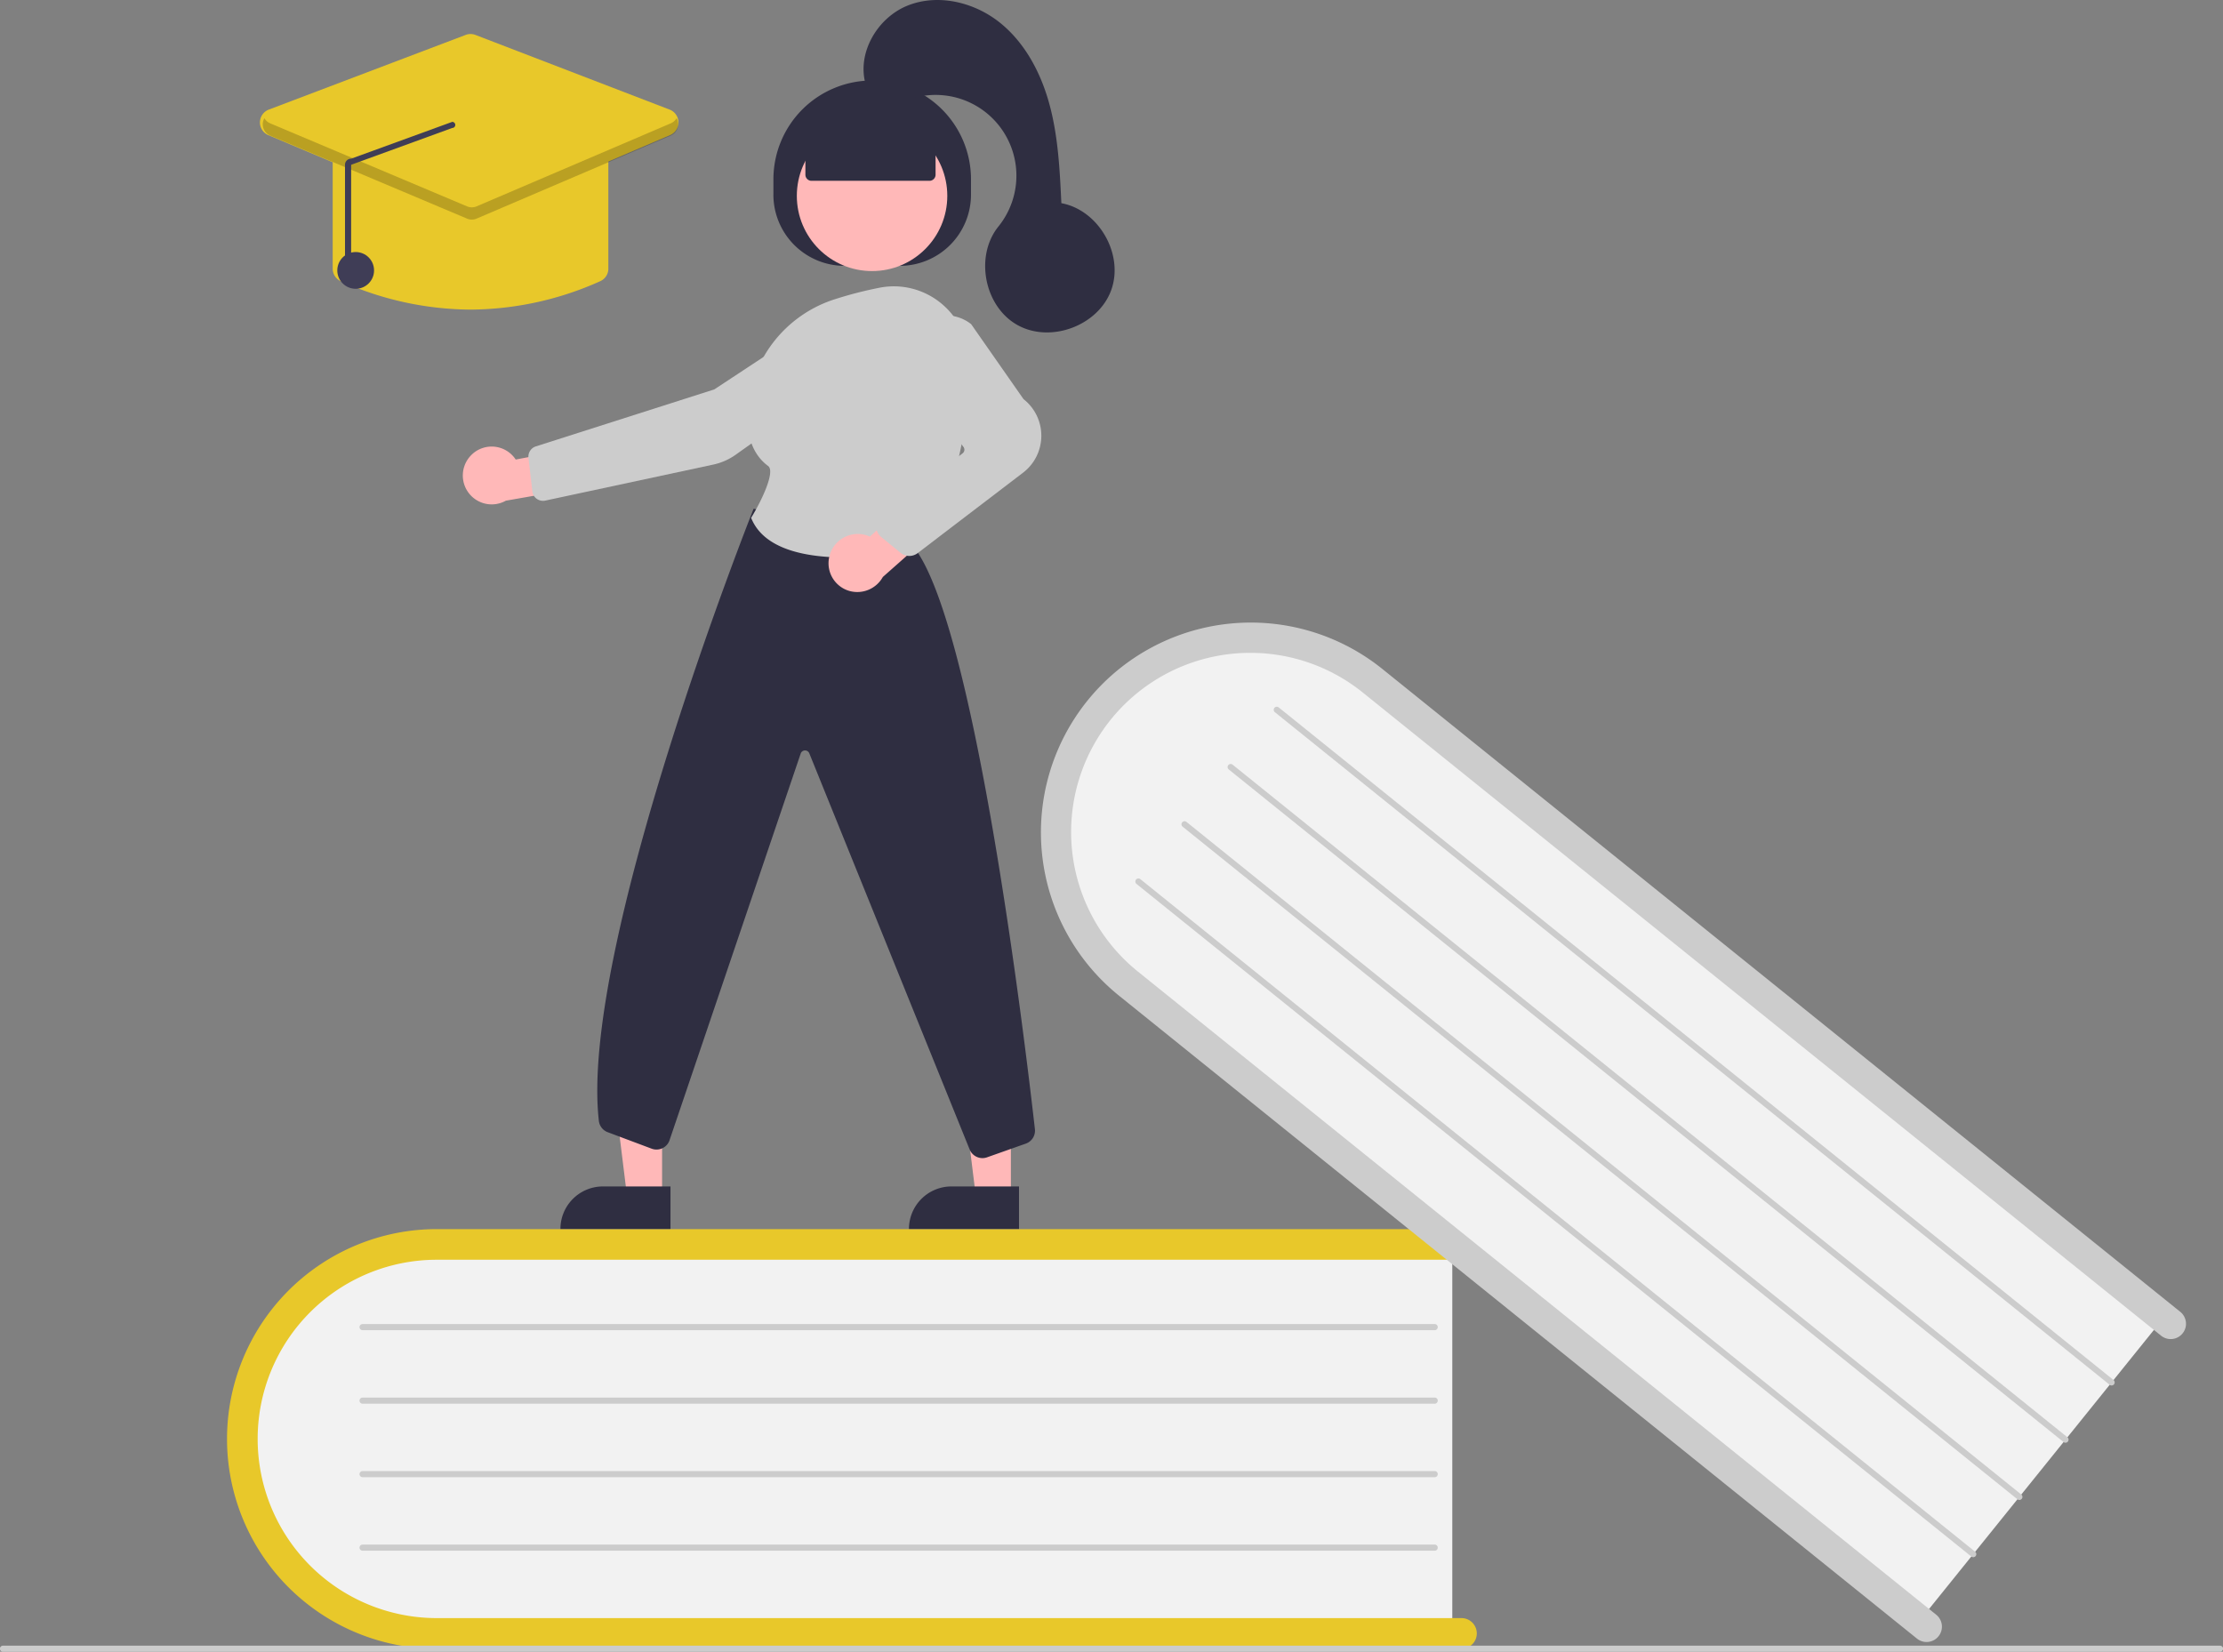 <svg id="img-graduacao" xmlns="http://www.w3.org/2000/svg" width="403.711" height="300" viewBox="0 0 403.711 300">
  <rect x="0" y="0" width="403.711" height="300" fill="#808080" stroke="none"/>
  <path id="Caminho_305" data-name="Caminho 305" d="M527.736,584.643v72.318H346.553c-20.643,0-37.439-16.221-37.439-36.159s16.8-36.159,37.439-36.159Z" transform="translate(-263.991 -359.742)" fill="#f2f2f2"/>
  <path id="Caminho_306" data-name="Caminho 306" d="M529.081,655.073a2.783,2.783,0,0,1-2.781,2.782H340.22a38.106,38.106,0,1,1,0-76.212H526.3a2.781,2.781,0,0,1,0,5.563H340.22a32.543,32.543,0,1,0,0,65.086H526.3A2.782,2.782,0,0,1,529.081,655.073Z" transform="translate(-260.885 -358.411)" fill="#e8c82a"/>
  <path id="Caminho_307" data-name="Caminho 307" d="M546.372,613.756H351.67a.556.556,0,1,1,0-1.113h194.7a.556.556,0,1,1,0,1.113Z" transform="translate(-285.821 -372.166)" fill="#ccc"/>
  <path id="Caminho_308" data-name="Caminho 308" d="M546.372,637.756H351.67a.556.556,0,0,1,0-1.113h194.7a.556.556,0,0,1,0,1.113Z" transform="translate(-285.821 -382.815)" fill="#ccc"/>
  <path id="Caminho_309" data-name="Caminho 309" d="M546.372,661.755H351.67a.556.556,0,1,1,0-1.112h194.7a.556.556,0,1,1,0,1.112Z" transform="translate(-285.821 -393.464)" fill="#ccc"/>
  <path id="Caminho_310" data-name="Caminho 310" d="M546.372,685.756H351.67a.556.556,0,0,1,0-1.113h194.7a.556.556,0,1,1,0,1.113Z" transform="translate(-285.821 -404.113)" fill="#ccc"/>
  <path id="Caminho_311" data-name="Caminho 311" d="M793.753,511.665l-45.374,56.312L607.295,454.3c-16.075-12.952-18.975-36.121-6.466-51.646s35.765-17.618,51.84-4.666Z" transform="translate(-400.148 -273.152)" fill="#f2f2f2"/>
  <path id="Caminho_312" data-name="Caminho 312" d="M749.107,567.734a2.782,2.782,0,0,1-3.911.421L600.3,451.4a38.106,38.106,0,0,1,47.817-59.345l144.9,116.75a2.781,2.781,0,0,1-3.49,4.332l-144.9-116.75a32.543,32.543,0,1,0-40.836,50.681l144.9,116.75A2.783,2.783,0,0,1,749.107,567.734Z" transform="translate(-397.062 -270.549)" fill="#ccc"/>
  <path id="Caminho_313" data-name="Caminho 313" d="M813.916,534.248l-151.61-122.16a.556.556,0,0,1,.7-.866l151.61,122.16a.556.556,0,1,1-.7.866Z" transform="translate(-430.783 -282.739)" fill="#ccc"/>
  <path id="Caminho_314" data-name="Caminho 314" d="M798.858,552.936,647.248,430.776a.556.556,0,0,1,.7-.866l151.611,122.16a.556.556,0,0,1-.7.866Z" transform="translate(-424.101 -291.031)" fill="#ccc"/>
  <path id="Caminho_315" data-name="Caminho 315" d="M783.8,571.625,632.19,449.465a.556.556,0,0,1,.7-.866L784.5,570.759a.556.556,0,0,1-.7.866Z" transform="translate(-417.42 -299.324)" fill="#ccc"/>
  <path id="Caminho_316" data-name="Caminho 316" d="M768.742,590.313,617.132,468.153a.556.556,0,0,1,.7-.866l151.61,122.16a.556.556,0,1,1-.7.866Z" transform="translate(-410.739 -307.616)" fill="#ccc"/>
  <path id="Caminho_317" data-name="Caminho 317" d="M631.169,718.756H228.543a.556.556,0,0,1,0-1.113H631.169a.556.556,0,0,1,0,1.113Z" transform="translate(-228 -418.756)" fill="#ccc"/>
  <path id="Caminho_318" data-name="Caminho 318" d="M330.6,371.056h-6.36l-3.025-24.53H330.6Z" transform="translate(-147.017 -153.756)" fill="#ffb8b8"/>
  <path id="Caminho_319" data-name="Caminho 319" d="M312.322,387.355h12.265v7.722H304.6a7.722,7.722,0,0,1,7.723-7.722Z" transform="translate(-139.528 -171.873)" fill="#2f2e41"/>
  <path id="Caminho_320" data-name="Caminho 320" d="M213.8,371.056h-6.36l-3.025-24.53H213.8Z" transform="translate(-93.561 -153.756)" fill="#ffb8b8"/>
  <path id="Caminho_321" data-name="Caminho 321" d="M195.528,387.355h12.265v7.722H187.806a7.722,7.722,0,0,1,7.723-7.722Z" transform="translate(-86.028 -171.873)" fill="#2f2e41"/>
  <path id="Caminho_322" data-name="Caminho 322" d="M487.471,227.362V224.58a17.94,17.94,0,0,1,17.94-17.94h0a17.94,17.94,0,0,1,17.94,17.94v2.781A12.934,12.934,0,0,1,510.418,240.3H500.4a12.934,12.934,0,0,1-12.934-12.934Z" transform="translate(-347.013 -192.019)" fill="#2f2e41"/>
  <ellipse id="Elipse_13" data-name="Elipse 13" cx="13.663" cy="13.663" rx="13.663" ry="13.663" transform="translate(144.709 21.907)" fill="#ffb8b8"/>
  <path id="Caminho_323" data-name="Caminho 323" d="M634.488,376.475" transform="translate(-413.918 -267.377)" fill="#ffb8b8"/>
  <path id="Caminho_324" data-name="Caminho 324" d="M384.794,327.578a5.216,5.216,0,0,1,7.944.933l11.712-2.216,3.082,6.789-16.584,2.9a5.245,5.245,0,0,1-6.155-8.4Z" transform="translate(-299.084 -245.049)" fill="#ffb8b8"/>
  <path id="Caminho_325" data-name="Caminho 325" d="M458.445,283.782l.153.232-19.207,12.653-32.409,10.349a1.951,1.951,0,0,0-1.342,2.079l.707,6.09a1.947,1.947,0,0,0,2.342,1.679l30.5-6.538a11.02,11.02,0,0,0,4.1-1.805l21.577-15.352a5.549,5.549,0,0,0-6.272-9.154Z" transform="translate(-309.668 -225.944)" fill="#ccc"/>
  <path id="Caminho_326" data-name="Caminho 326" d="M499.058,464.394a2.514,2.514,0,0,1-2.3-1.5L467.6,390.851a.834.834,0,0,0-1.562.088l-23.786,70.133a2.5,2.5,0,0,1-3.272,1.608l-7.976-2.991a2.5,2.5,0,0,1-1.612-2.061c-3.588-31.259,27.7-110.162,28.02-110.956l.088-.22,28.525,6.31.059.065c11.38,12.415,20.735,90.721,22.495,106.293a2.491,2.491,0,0,1-1.653,2.641l-7.041,2.49a2.483,2.483,0,0,1-.828.143Z" transform="translate(-320.635 -254.056)" fill="#2f2e41"/>
  <path id="Caminho_327" data-name="Caminho 327" d="M496.525,323.085c-6.911,0-14.616-1.378-16.988-7.065l-.055-.131.074-.121c1.872-3.072,4.346-8.311,3.016-9.295-2.62-1.937-3.891-5.123-3.778-9.471a22.819,22.819,0,0,1,16-20.851h0a71,71,0,0,1,7.934-2.043,13.506,13.506,0,0,1,11.2,2.766,13.644,13.644,0,0,1,5.06,10.5c.1,10.086-1.455,24.134-9.408,33.778a2.474,2.474,0,0,1-1.465.852A67.987,67.987,0,0,1,496.525,323.085Z" transform="translate(-343.074 -221.837)" fill="#ccc"/>
  <path id="Caminho_328" data-name="Caminho 328" d="M505.892,352.51a5.316,5.316,0,0,1,6.5-3.707,5.243,5.243,0,0,1,.805.3l8.893-8.093,6.185,4.167-12.718,11.254a5.307,5.307,0,0,1-6.015,2.552,5.226,5.226,0,0,1-3.647-6.47Z" transform="translate(-355.229 -251.639)" fill="#ffb8b8"/>
  <path id="Caminho_329" data-name="Caminho 329" d="M527.839,327.022a2.5,2.5,0,0,1-1.583-.565l-3.507-2.866a2.5,2.5,0,0,1,.061-3.925l14.709-11.281a.836.836,0,0,0,.158-1.165l-9.079-12a7.39,7.39,0,0,1,.494-9.521h0a7.37,7.37,0,0,1,9.951-.8l.057.061,9.48,13.575a8.451,8.451,0,0,1-.2,13.454l-19.051,14.541A2.507,2.507,0,0,1,527.839,327.022Z" transform="translate(-362.705 -226.049)" fill="#ccc"/>
  <path id="Caminho_330" data-name="Caminho 330" d="M497.965,227.768v-6.779l12.1-5.285,11.54,5.285v6.779a1.113,1.113,0,0,1-1.113,1.113H499.078a1.113,1.113,0,0,1-1.113-1.113Z" transform="translate(-351.699 -196.041)" fill="#2f2e41"/>
  <path id="Caminho_331" data-name="Caminho 331" d="M518.365,195.878c-1.78-5.7,1.958-12.223,7.483-14.477s12.135-.679,16.8,3.046,7.554,9.3,9.087,15.071,1.824,11.78,2.106,17.741c6.788,1.247,11.405,9.3,9.054,15.787s-11.055,9.712-17.066,6.321-7.752-12.508-3.414-17.876a14.671,14.671,0,0,0-17.071-22.758C522,200.131,517.8,196.5,518.365,195.878Z" transform="translate(-361.092 -180.357)" fill="#2f2e41"/>
  <path id="Caminho_332" data-name="Caminho 332" d="M361.647,257.348a58.1,58.1,0,0,1-23.558-5.16,2.488,2.488,0,0,1-1.475-2.283V229.646a2.506,2.506,0,0,1,2.5-2.5h45.06a2.506,2.506,0,0,1,2.5,2.5v20.259a2.488,2.488,0,0,1-1.475,2.283h0A58.1,58.1,0,0,1,361.647,257.348Z" transform="translate(-276.193 -201.117)" fill="#e8c82a"/>
  <path id="Caminho_333" data-name="Caminho 333" d="M351.106,225.108a2.506,2.506,0,0,1-.973-.2L314.4,209.837a2.5,2.5,0,0,1,.085-4.647l35.732-13.556a2.494,2.494,0,0,1,1.786,0l35.253,13.556a2.5,2.5,0,0,1,.086,4.638l-35.254,15.075A2.507,2.507,0,0,1,351.106,225.108Z" transform="translate(-265.658 -185.289)" fill="#e8c82a"/>
  <ellipse id="Elipse_14" data-name="Elipse 14" cx="3.338" cy="3.338" rx="3.338" ry="3.338" transform="translate(61.255 45.775)" fill="#3f3d56"/>
  <path id="Caminho_334" data-name="Caminho 334" d="M387.872,219.889l-35.254,15.075a2.225,2.225,0,0,1-1.74,0l-35.732-15.075a2.183,2.183,0,0,1-1.064-.935,2.223,2.223,0,0,0,1.064,3.16l35.732,15.075a2.225,2.225,0,0,0,1.74,0l35.254-15.075a2.224,2.224,0,0,0,1.054-3.156,2.184,2.184,0,0,1-1.054.931Z" transform="translate(-266.064 -197.485)" opacity="0.2"/>
  <path id="Caminho_335" data-name="Caminho 335" d="M344.174,247.11a.556.556,0,0,0,.556-.556V227.939l18.347-6.684a.556.556,0,0,0,.017-1.113l-18.347,6.684a1.091,1.091,0,0,0-.8.32,1.1,1.1,0,0,0-.332.793v18.614A.556.556,0,0,0,344.174,247.11Z" transform="translate(-280.961 -198.011)" fill="#3f3d56"/>
</svg>

